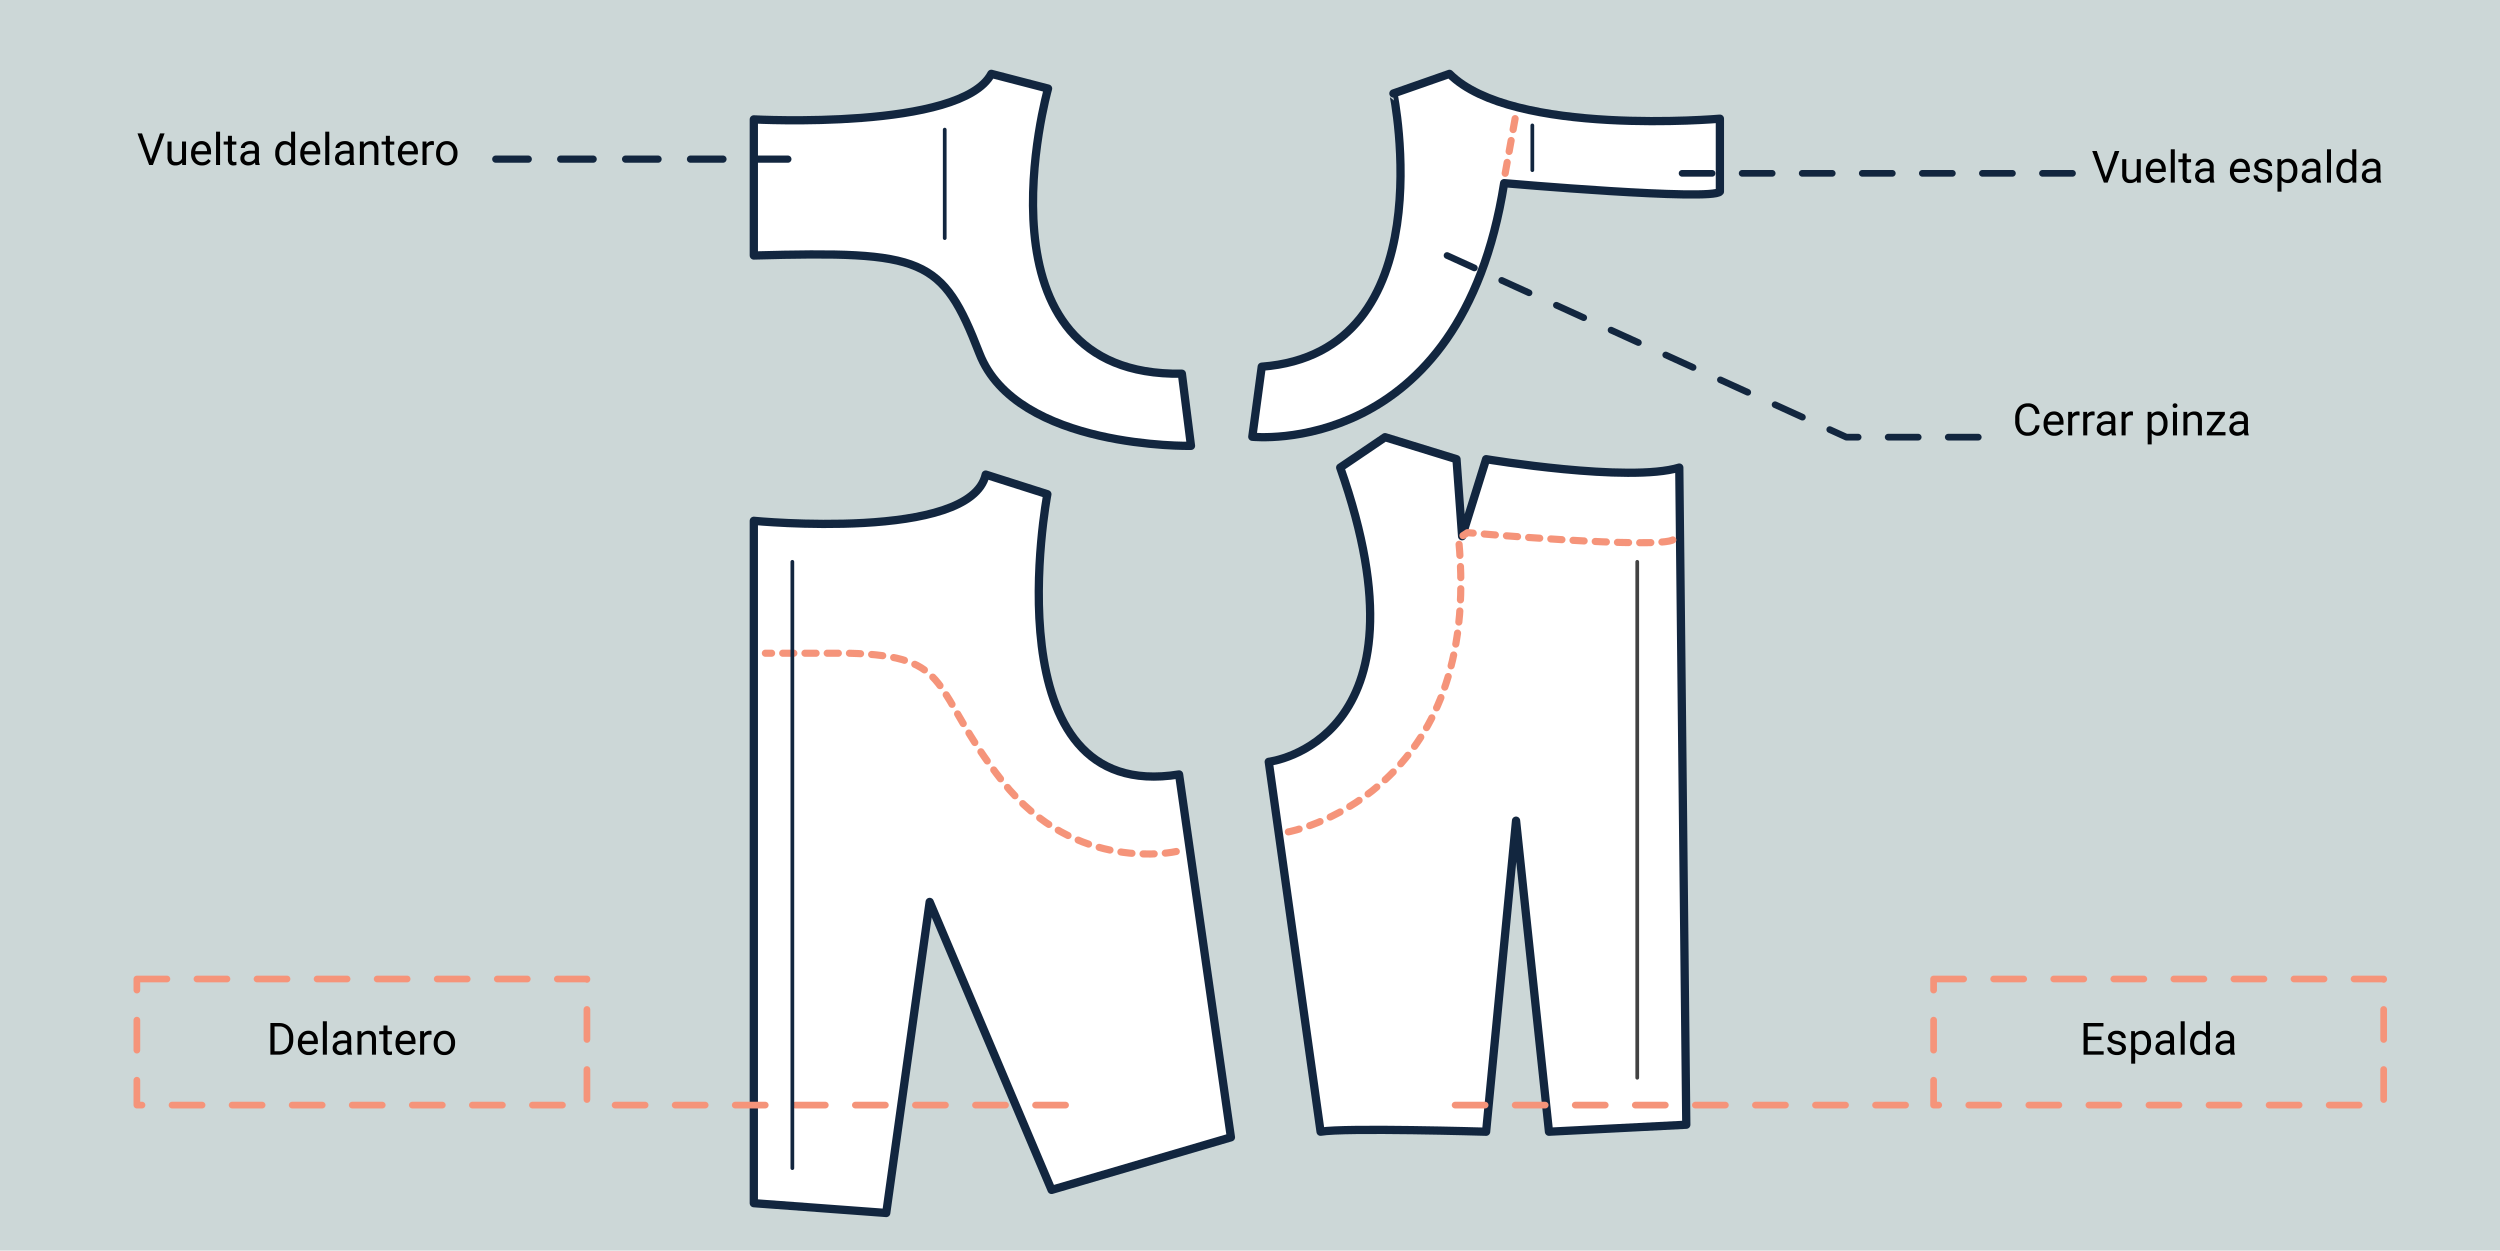 <svg xmlns="http://www.w3.org/2000/svg" width="674.362" height="337.335" viewBox="0 0 674.362 337.335">
  <g id="Grupo_1055049" data-name="Grupo 1055049" transform="translate(7962.803 6480.89)">
    <path id="Trazado_106296" data-name="Trazado 106296" d="M0,0H674.362V337.335H0Z" transform="translate(-7962.803 -6480.89)" fill="#ccd7d7"/>
    <path id="Trazado_772887" data-name="Trazado 772887" d="M5.813-3.943h-3.7V-.92H6.41V0H.99V-8.531H6.352v.926H2.115v2.742h3.7Zm5.52,2.262A.8.8,0,0,0,11-2.364a3.187,3.187,0,0,0-1.154-.419A5.457,5.457,0,0,1,8.54-3.205a1.859,1.859,0,0,1-.715-.586A1.4,1.4,0,0,1,7.594-4.6a1.645,1.645,0,0,1,.659-1.318,2.574,2.574,0,0,1,1.685-.539,2.649,2.649,0,0,1,1.749.557,1.768,1.768,0,0,1,.671,1.424h-1.09a.979.979,0,0,0-.378-.768,1.416,1.416,0,0,0-.952-.322,1.482,1.482,0,0,0-.926.258.812.812,0,0,0-.334.674.658.658,0,0,0,.311.592,3.821,3.821,0,0,0,1.122.381,5.847,5.847,0,0,1,1.315.434,1.919,1.919,0,0,1,.747.606,1.491,1.491,0,0,1,.243.864A1.623,1.623,0,0,1,11.736-.4,2.851,2.851,0,0,1,9.973.117a3.193,3.193,0,0,1-1.348-.27,2.192,2.192,0,0,1-.917-.753,1.815,1.815,0,0,1-.331-1.046H8.461a1.122,1.122,0,0,0,.437.864,1.693,1.693,0,0,0,1.075.319,1.748,1.748,0,0,0,.987-.249A.765.765,0,0,0,11.332-1.682ZM19.184-3.1a3.8,3.8,0,0,1-.662,2.332,2.122,2.122,0,0,1-1.793.885,2.325,2.325,0,0,1-1.816-.732V2.438H13.828V-6.34h.99l.053.7a2.233,2.233,0,0,1,1.84-.82,2.162,2.162,0,0,1,1.808.861,3.838,3.838,0,0,1,.665,2.4ZM18.1-3.223a2.8,2.8,0,0,0-.457-1.693,1.472,1.472,0,0,0-1.254-.621,1.593,1.593,0,0,0-1.477.873v3.029A1.6,1.6,0,0,0,16.4-.768a1.465,1.465,0,0,0,1.239-.618A3.058,3.058,0,0,0,18.1-3.223ZM24.475,0a2.277,2.277,0,0,1-.152-.668,2.419,2.419,0,0,1-1.8.785,2.238,2.238,0,0,1-1.538-.53,1.716,1.716,0,0,1-.6-1.345A1.792,1.792,0,0,1,21.132-3.3a3.55,3.55,0,0,1,2.118-.548H24.3v-.5a1.217,1.217,0,0,0-.34-.905,1.366,1.366,0,0,0-1-.337,1.581,1.581,0,0,0-.973.293.863.863,0,0,0-.393.709h-1.09a1.5,1.5,0,0,1,.337-.917,2.3,2.3,0,0,1,.914-.7,3.075,3.075,0,0,1,1.269-.258,2.506,2.506,0,0,1,1.717.548A1.976,1.976,0,0,1,25.389-4.4v2.918a3.567,3.567,0,0,0,.223,1.389V0Zm-1.8-.826a1.905,1.905,0,0,0,.967-.264,1.6,1.6,0,0,0,.662-.686v-1.3h-.85q-1.992,0-1.992,1.166a.987.987,0,0,0,.34.8A1.306,1.306,0,0,0,22.676-.826ZM28.266,0H27.182V-9h1.084Zm1.471-3.223a3.714,3.714,0,0,1,.691-2.347,2.186,2.186,0,0,1,1.811-.888A2.2,2.2,0,0,1,34-5.7V-9h1.084V0h-1l-.053-.68a2.208,2.208,0,0,1-1.811.8,2.165,2.165,0,0,1-1.8-.9,3.756,3.756,0,0,1-.694-2.355ZM30.82-3.1a2.812,2.812,0,0,0,.445,1.688A1.44,1.44,0,0,0,32.5-.8,1.581,1.581,0,0,0,34-1.729V-4.641a1.593,1.593,0,0,0-1.494-.9,1.446,1.446,0,0,0-1.242.615A3.1,3.1,0,0,0,30.82-3.1ZM40.682,0a2.277,2.277,0,0,1-.152-.668,2.419,2.419,0,0,1-1.8.785,2.238,2.238,0,0,1-1.538-.53,1.716,1.716,0,0,1-.6-1.345A1.792,1.792,0,0,1,37.339-3.3a3.55,3.55,0,0,1,2.118-.548h1.055v-.5a1.217,1.217,0,0,0-.34-.905,1.366,1.366,0,0,0-1-.337,1.581,1.581,0,0,0-.973.293.863.863,0,0,0-.393.709h-1.09a1.5,1.5,0,0,1,.337-.917,2.3,2.3,0,0,1,.914-.7,3.075,3.075,0,0,1,1.269-.258,2.506,2.506,0,0,1,1.717.548A1.976,1.976,0,0,1,41.6-4.4v2.918a3.567,3.567,0,0,0,.223,1.389V0Zm-1.8-.826a1.905,1.905,0,0,0,.967-.264,1.6,1.6,0,0,0,.662-.686v-1.3h-.85q-1.992,0-1.992,1.166a.987.987,0,0,0,.34.8A1.306,1.306,0,0,0,38.883-.826Z" transform="translate(-7401.758 -6196.402)"/>
    <path id="Trazado_772885" data-name="Trazado 772885" d="M3.814-1.494,6.252-8.531h1.23L4.318,0h-1L.164-8.531H1.389Zm8.391.867a2.3,2.3,0,0,1-1.857.744A1.971,1.971,0,0,1,8.8-.472a2.549,2.549,0,0,1-.536-1.743V-6.34H9.352v4.1Q9.352-.8,10.523-.8a1.623,1.623,0,0,0,1.652-.926V-6.34H13.26V0H12.229Zm5.332.744a2.77,2.77,0,0,1-2.1-.847,3.142,3.142,0,0,1-.809-2.265v-.2a3.8,3.8,0,0,1,.36-1.685A2.811,2.811,0,0,1,16-6.038a2.534,2.534,0,0,1,1.4-.419,2.374,2.374,0,0,1,1.922.814,3.526,3.526,0,0,1,.686,2.332v.451H15.715a2.254,2.254,0,0,0,.548,1.515A1.722,1.722,0,0,0,17.6-.768,1.888,1.888,0,0,0,18.568-1a2.444,2.444,0,0,0,.7-.621l.662.516A2.662,2.662,0,0,1,17.537.117ZM17.4-5.566a1.446,1.446,0,0,0-1.1.478A2.321,2.321,0,0,0,15.75-3.75h3.176v-.082a2.065,2.065,0,0,0-.445-1.28A1.361,1.361,0,0,0,17.4-5.566ZM22.441,0H21.357V-9h1.084Zm3.205-7.875V-6.34H26.83V-5.5H25.646V-1.57A.878.878,0,0,0,25.8-1a.666.666,0,0,0,.539.19,2.624,2.624,0,0,0,.516-.07V0a3.143,3.143,0,0,1-.832.117,1.35,1.35,0,0,1-1.1-.439,1.888,1.888,0,0,1-.369-1.248V-5.5H23.408V-6.34h1.154V-7.875ZM32.01,0a2.277,2.277,0,0,1-.152-.668,2.419,2.419,0,0,1-1.8.785,2.238,2.238,0,0,1-1.538-.53,1.716,1.716,0,0,1-.6-1.345A1.792,1.792,0,0,1,28.667-3.3a3.55,3.55,0,0,1,2.118-.548H31.84v-.5a1.217,1.217,0,0,0-.34-.905,1.366,1.366,0,0,0-1-.337,1.581,1.581,0,0,0-.973.293.863.863,0,0,0-.393.709h-1.09A1.5,1.5,0,0,1,28.38-5.5a2.3,2.3,0,0,1,.914-.7,3.075,3.075,0,0,1,1.269-.258,2.506,2.506,0,0,1,1.717.548A1.976,1.976,0,0,1,32.924-4.4v2.918a3.567,3.567,0,0,0,.223,1.389V0Zm-1.8-.826a1.905,1.905,0,0,0,.967-.264,1.6,1.6,0,0,0,.662-.686v-1.3h-.85Q29-3.076,29-1.91a.987.987,0,0,0,.34.8A1.306,1.306,0,0,0,30.211-.826ZM40.225.117a2.77,2.77,0,0,1-2.1-.847,3.142,3.142,0,0,1-.809-2.265v-.2a3.8,3.8,0,0,1,.36-1.685,2.811,2.811,0,0,1,1.008-1.16,2.534,2.534,0,0,1,1.4-.419,2.374,2.374,0,0,1,1.922.814A3.526,3.526,0,0,1,42.7-3.311v.451H38.4a2.254,2.254,0,0,0,.548,1.515,1.722,1.722,0,0,0,1.333.577A1.888,1.888,0,0,0,41.256-1a2.444,2.444,0,0,0,.7-.621l.662.516A2.662,2.662,0,0,1,40.225.117ZM40.09-5.566a1.446,1.446,0,0,0-1.1.478,2.321,2.321,0,0,0-.551,1.339h3.176v-.082a2.065,2.065,0,0,0-.445-1.28A1.361,1.361,0,0,0,40.09-5.566Zm7.553,3.885a.8.8,0,0,0-.331-.683,3.187,3.187,0,0,0-1.154-.419,5.457,5.457,0,0,1-1.307-.422,1.859,1.859,0,0,1-.715-.586A1.4,1.4,0,0,1,43.9-4.6a1.645,1.645,0,0,1,.659-1.318,2.574,2.574,0,0,1,1.685-.539A2.649,2.649,0,0,1,48-5.9a1.768,1.768,0,0,1,.671,1.424h-1.09a.979.979,0,0,0-.378-.768,1.416,1.416,0,0,0-.952-.322,1.482,1.482,0,0,0-.926.258.812.812,0,0,0-.334.674.658.658,0,0,0,.311.592,3.821,3.821,0,0,0,1.122.381,5.847,5.847,0,0,1,1.315.434,1.919,1.919,0,0,1,.747.606,1.491,1.491,0,0,1,.243.864A1.623,1.623,0,0,1,48.047-.4a2.851,2.851,0,0,1-1.764.513,3.193,3.193,0,0,1-1.348-.27,2.192,2.192,0,0,1-.917-.753,1.815,1.815,0,0,1-.331-1.046h1.084a1.122,1.122,0,0,0,.437.864,1.693,1.693,0,0,0,1.075.319,1.748,1.748,0,0,0,.987-.249A.765.765,0,0,0,47.643-1.682ZM55.494-3.1a3.8,3.8,0,0,1-.662,2.332,2.122,2.122,0,0,1-1.793.885,2.325,2.325,0,0,1-1.816-.732V2.438H50.139V-6.34h.99l.053.7a2.233,2.233,0,0,1,1.84-.82,2.162,2.162,0,0,1,1.808.861,3.838,3.838,0,0,1,.665,2.4ZM54.41-3.223a2.8,2.8,0,0,0-.457-1.693A1.472,1.472,0,0,0,52.7-5.537a1.593,1.593,0,0,0-1.477.873v3.029a1.6,1.6,0,0,0,1.488.867,1.465,1.465,0,0,0,1.239-.618A3.058,3.058,0,0,0,54.41-3.223ZM60.785,0a2.277,2.277,0,0,1-.152-.668,2.419,2.419,0,0,1-1.8.785,2.238,2.238,0,0,1-1.538-.53,1.716,1.716,0,0,1-.6-1.345A1.792,1.792,0,0,1,57.442-3.3a3.55,3.55,0,0,1,2.118-.548h1.055v-.5a1.217,1.217,0,0,0-.34-.905,1.366,1.366,0,0,0-1-.337,1.581,1.581,0,0,0-.973.293.863.863,0,0,0-.393.709h-1.09a1.5,1.5,0,0,1,.337-.917,2.3,2.3,0,0,1,.914-.7,3.075,3.075,0,0,1,1.269-.258,2.506,2.506,0,0,1,1.717.548A1.976,1.976,0,0,1,61.7-4.4v2.918a3.567,3.567,0,0,0,.223,1.389V0Zm-1.8-.826a1.905,1.905,0,0,0,.967-.264,1.6,1.6,0,0,0,.662-.686v-1.3h-.85q-1.992,0-1.992,1.166a.987.987,0,0,0,.34.8A1.306,1.306,0,0,0,58.986-.826ZM64.576,0H63.492V-9h1.084Zm1.471-3.223a3.714,3.714,0,0,1,.691-2.347,2.186,2.186,0,0,1,1.811-.888,2.2,2.2,0,0,1,1.764.762V-9H71.4V0h-1l-.053-.68a2.208,2.208,0,0,1-1.811.8,2.165,2.165,0,0,1-1.8-.9,3.756,3.756,0,0,1-.694-2.355Zm1.084.123a2.812,2.812,0,0,0,.445,1.688,1.44,1.44,0,0,0,1.23.609,1.581,1.581,0,0,0,1.506-.926V-4.641a1.593,1.593,0,0,0-1.494-.9,1.446,1.446,0,0,0-1.242.615A3.1,3.1,0,0,0,67.131-3.1ZM76.992,0a2.277,2.277,0,0,1-.152-.668,2.419,2.419,0,0,1-1.8.785A2.238,2.238,0,0,1,73.5-.413a1.716,1.716,0,0,1-.6-1.345A1.792,1.792,0,0,1,73.649-3.3a3.55,3.55,0,0,1,2.118-.548h1.055v-.5a1.217,1.217,0,0,0-.34-.905,1.366,1.366,0,0,0-1-.337,1.581,1.581,0,0,0-.973.293.863.863,0,0,0-.393.709h-1.09a1.5,1.5,0,0,1,.337-.917,2.3,2.3,0,0,1,.914-.7,3.075,3.075,0,0,1,1.269-.258,2.506,2.506,0,0,1,1.717.548A1.976,1.976,0,0,1,77.906-4.4v2.918a3.567,3.567,0,0,0,.223,1.389V0Zm-1.8-.826a1.905,1.905,0,0,0,.967-.264,1.6,1.6,0,0,0,.662-.686v-1.3h-.85q-1.992,0-1.992,1.166a.987.987,0,0,0,.34.8A1.306,1.306,0,0,0,75.193-.826Z" transform="translate(-7398.605 -6431.626)"/>
    <path id="Trazado_772886" data-name="Trazado 772886" d="M7.266-2.707a3.139,3.139,0,0,1-1,2.089A3.274,3.274,0,0,1,4.031.117,3.006,3.006,0,0,1,1.608-.967,4.361,4.361,0,0,1,.7-3.867v-.82a4.861,4.861,0,0,1,.425-2.092,3.173,3.173,0,0,1,1.2-1.386,3.353,3.353,0,0,1,1.8-.483,3.083,3.083,0,0,1,2.18.759,3.176,3.176,0,0,1,.955,2.1H6.135A2.44,2.44,0,0,0,5.5-7.266a1.927,1.927,0,0,0-1.368-.457,2.013,2.013,0,0,0-1.69.8,3.656,3.656,0,0,0-.612,2.268v.826a3.758,3.758,0,0,0,.58,2.209A1.875,1.875,0,0,0,4.031-.8,2.165,2.165,0,0,0,5.47-1.228a2.357,2.357,0,0,0,.665-1.479Zm4,2.824a2.77,2.77,0,0,1-2.1-.847,3.142,3.142,0,0,1-.809-2.265v-.2a3.8,3.8,0,0,1,.36-1.685,2.811,2.811,0,0,1,1.008-1.16,2.534,2.534,0,0,1,1.4-.419,2.374,2.374,0,0,1,1.922.814,3.526,3.526,0,0,1,.686,2.332v.451H9.439a2.254,2.254,0,0,0,.548,1.515,1.722,1.722,0,0,0,1.333.577A1.888,1.888,0,0,0,12.293-1a2.444,2.444,0,0,0,.7-.621l.662.516A2.662,2.662,0,0,1,11.262.117Zm-.135-5.684a1.446,1.446,0,0,0-1.1.478A2.321,2.321,0,0,0,9.475-3.75H12.65v-.082a2.065,2.065,0,0,0-.445-1.28A1.361,1.361,0,0,0,11.127-5.566Zm6.926.2a3.248,3.248,0,0,0-.533-.041,1.428,1.428,0,0,0-1.447.908V0H14.988V-6.34h1.055l.018.732a1.688,1.688,0,0,1,1.512-.85,1.107,1.107,0,0,1,.48.082Zm4.061,0a3.248,3.248,0,0,0-.533-.041,1.428,1.428,0,0,0-1.447.908V0H19.049V-6.34H20.1l.018.732a1.688,1.688,0,0,1,1.512-.85,1.107,1.107,0,0,1,.48.082ZM26.789,0a2.277,2.277,0,0,1-.152-.668,2.419,2.419,0,0,1-1.8.785,2.238,2.238,0,0,1-1.538-.53,1.716,1.716,0,0,1-.6-1.345A1.792,1.792,0,0,1,23.446-3.3a3.55,3.55,0,0,1,2.118-.548h1.055v-.5a1.217,1.217,0,0,0-.34-.905,1.366,1.366,0,0,0-1-.337,1.581,1.581,0,0,0-.973.293.863.863,0,0,0-.393.709h-1.09a1.5,1.5,0,0,1,.337-.917,2.3,2.3,0,0,1,.914-.7,3.075,3.075,0,0,1,1.269-.258,2.506,2.506,0,0,1,1.717.548A1.976,1.976,0,0,1,27.7-4.4v2.918a3.567,3.567,0,0,0,.223,1.389V0Zm-1.8-.826a1.905,1.905,0,0,0,.967-.264,1.6,1.6,0,0,0,.662-.686v-1.3h-.85q-1.992,0-1.992,1.166a.987.987,0,0,0,.34.8A1.306,1.306,0,0,0,24.99-.826Zm7.477-4.541a3.248,3.248,0,0,0-.533-.041,1.428,1.428,0,0,0-1.447.908V0H29.4V-6.34h1.055l.018.732a1.688,1.688,0,0,1,1.512-.85,1.107,1.107,0,0,1,.48.082ZM41.789-3.1a3.8,3.8,0,0,1-.662,2.332,2.122,2.122,0,0,1-1.793.885,2.325,2.325,0,0,1-1.816-.732V2.438H36.434V-6.34h.99l.053.7a2.233,2.233,0,0,1,1.84-.82,2.162,2.162,0,0,1,1.808.861,3.838,3.838,0,0,1,.665,2.4Zm-1.084-.123a2.8,2.8,0,0,0-.457-1.693,1.472,1.472,0,0,0-1.254-.621,1.593,1.593,0,0,0-1.477.873v3.029a1.6,1.6,0,0,0,1.488.867,1.465,1.465,0,0,0,1.239-.618A3.058,3.058,0,0,0,40.705-3.223ZM44.344,0H43.26V-6.34h1.084ZM43.172-8.021a.647.647,0,0,1,.161-.445.6.6,0,0,1,.478-.182.614.614,0,0,1,.48.182.64.64,0,0,1,.164.445.619.619,0,0,1-.164.439.626.626,0,0,1-.48.176.616.616,0,0,1-.478-.176A.626.626,0,0,1,43.172-8.021ZM47.1-6.34l.035.8a2.31,2.31,0,0,1,1.9-.914q2.01,0,2.027,2.268V0H49.98V-4.2a1.459,1.459,0,0,0-.313-1.014,1.256,1.256,0,0,0-.958-.328,1.564,1.564,0,0,0-.926.281,1.91,1.91,0,0,0-.621.738V0H46.078V-6.34ZM53.719-.885h3.709V0H52.395V-.8l3.5-4.646H52.447v-.9h4.8v.768ZM62.561,0a2.277,2.277,0,0,1-.152-.668,2.419,2.419,0,0,1-1.8.785,2.238,2.238,0,0,1-1.538-.53,1.716,1.716,0,0,1-.6-1.345A1.792,1.792,0,0,1,59.218-3.3a3.55,3.55,0,0,1,2.118-.548h1.055v-.5a1.217,1.217,0,0,0-.34-.905,1.366,1.366,0,0,0-1-.337,1.581,1.581,0,0,0-.973.293.863.863,0,0,0-.393.709h-1.09a1.5,1.5,0,0,1,.337-.917,2.3,2.3,0,0,1,.914-.7,3.075,3.075,0,0,1,1.269-.258,2.506,2.506,0,0,1,1.717.548A1.976,1.976,0,0,1,63.475-4.4v2.918A3.567,3.567,0,0,0,63.7-.094V0Zm-1.8-.826a1.905,1.905,0,0,0,.967-.264,1.6,1.6,0,0,0,.662-.686v-1.3h-.85q-1.992,0-1.992,1.166a.987.987,0,0,0,.34.8A1.306,1.306,0,0,0,60.762-.826Z" transform="translate(-7419.914 -6363.45)"/>
    <path id="Trazado_772883" data-name="Trazado 772883" d="M3.814-1.494,6.252-8.531h1.23L4.318,0h-1L.164-8.531H1.389Zm8.391.867a2.3,2.3,0,0,1-1.857.744A1.971,1.971,0,0,1,8.8-.472a2.549,2.549,0,0,1-.536-1.743V-6.34H9.352v4.1Q9.352-.8,10.523-.8a1.623,1.623,0,0,0,1.652-.926V-6.34H13.26V0H12.229Zm5.332.744a2.77,2.77,0,0,1-2.1-.847,3.142,3.142,0,0,1-.809-2.265v-.2a3.8,3.8,0,0,1,.36-1.685A2.811,2.811,0,0,1,16-6.038a2.534,2.534,0,0,1,1.4-.419,2.374,2.374,0,0,1,1.922.814,3.526,3.526,0,0,1,.686,2.332v.451H15.715a2.254,2.254,0,0,0,.548,1.515A1.722,1.722,0,0,0,17.6-.768,1.888,1.888,0,0,0,18.568-1a2.444,2.444,0,0,0,.7-.621l.662.516A2.662,2.662,0,0,1,17.537.117ZM17.4-5.566a1.446,1.446,0,0,0-1.1.478A2.321,2.321,0,0,0,15.75-3.75h3.176v-.082a2.065,2.065,0,0,0-.445-1.28A1.361,1.361,0,0,0,17.4-5.566ZM22.441,0H21.357V-9h1.084Zm3.205-7.875V-6.34H26.83V-5.5H25.646V-1.57A.878.878,0,0,0,25.8-1a.666.666,0,0,0,.539.19,2.624,2.624,0,0,0,.516-.07V0a3.143,3.143,0,0,1-.832.117,1.35,1.35,0,0,1-1.1-.439,1.888,1.888,0,0,1-.369-1.248V-5.5H23.408V-6.34h1.154V-7.875ZM32.01,0a2.277,2.277,0,0,1-.152-.668,2.419,2.419,0,0,1-1.8.785,2.238,2.238,0,0,1-1.538-.53,1.716,1.716,0,0,1-.6-1.345A1.792,1.792,0,0,1,28.667-3.3a3.55,3.55,0,0,1,2.118-.548H31.84v-.5a1.217,1.217,0,0,0-.34-.905,1.366,1.366,0,0,0-1-.337,1.581,1.581,0,0,0-.973.293.863.863,0,0,0-.393.709h-1.09A1.5,1.5,0,0,1,28.38-5.5a2.3,2.3,0,0,1,.914-.7,3.075,3.075,0,0,1,1.269-.258,2.506,2.506,0,0,1,1.717.548A1.976,1.976,0,0,1,32.924-4.4v2.918a3.567,3.567,0,0,0,.223,1.389V0Zm-1.8-.826a1.905,1.905,0,0,0,.967-.264,1.6,1.6,0,0,0,.662-.686v-1.3h-.85Q29-3.076,29-1.91a.987.987,0,0,0,.34.8A1.306,1.306,0,0,0,30.211-.826Zm7.119-2.4a3.714,3.714,0,0,1,.691-2.347,2.186,2.186,0,0,1,1.811-.888A2.2,2.2,0,0,1,41.6-5.7V-9H42.68V0h-1l-.053-.68a2.208,2.208,0,0,1-1.811.8,2.165,2.165,0,0,1-1.8-.9,3.756,3.756,0,0,1-.694-2.355Zm1.084.123a2.812,2.812,0,0,0,.445,1.688A1.44,1.44,0,0,0,40.09-.8,1.581,1.581,0,0,0,41.6-1.729V-4.641a1.593,1.593,0,0,0-1.494-.9,1.446,1.446,0,0,0-1.242.615A3.1,3.1,0,0,0,38.414-3.1ZM46.992.117a2.77,2.77,0,0,1-2.1-.847,3.142,3.142,0,0,1-.809-2.265v-.2a3.8,3.8,0,0,1,.36-1.685,2.811,2.811,0,0,1,1.008-1.16,2.534,2.534,0,0,1,1.4-.419,2.374,2.374,0,0,1,1.922.814,3.526,3.526,0,0,1,.686,2.332v.451H45.17a2.254,2.254,0,0,0,.548,1.515,1.722,1.722,0,0,0,1.333.577A1.888,1.888,0,0,0,48.023-1a2.444,2.444,0,0,0,.7-.621l.662.516A2.662,2.662,0,0,1,46.992.117Zm-.135-5.684a1.446,1.446,0,0,0-1.1.478,2.321,2.321,0,0,0-.551,1.339h3.176v-.082a2.065,2.065,0,0,0-.445-1.28A1.361,1.361,0,0,0,46.857-5.566ZM51.9,0H50.813V-9H51.9Zm5.648,0a2.277,2.277,0,0,1-.152-.668,2.419,2.419,0,0,1-1.8.785,2.238,2.238,0,0,1-1.538-.53,1.716,1.716,0,0,1-.6-1.345A1.792,1.792,0,0,1,54.2-3.3a3.55,3.55,0,0,1,2.118-.548h1.055v-.5a1.217,1.217,0,0,0-.34-.905,1.366,1.366,0,0,0-1-.337,1.581,1.581,0,0,0-.973.293.863.863,0,0,0-.393.709h-1.09a1.5,1.5,0,0,1,.337-.917,2.3,2.3,0,0,1,.914-.7A3.075,3.075,0,0,1,56.1-6.457a2.506,2.506,0,0,1,1.717.548A1.976,1.976,0,0,1,58.459-4.4v2.918a3.567,3.567,0,0,0,.223,1.389V0Zm-1.8-.826a1.905,1.905,0,0,0,.967-.264,1.6,1.6,0,0,0,.662-.686v-1.3h-.85q-1.992,0-1.992,1.166a.987.987,0,0,0,.34.8A1.306,1.306,0,0,0,55.746-.826ZM61.184-6.34l.035.8a2.31,2.31,0,0,1,1.9-.914q2.01,0,2.027,2.268V0H64.061V-4.2a1.459,1.459,0,0,0-.313-1.014,1.256,1.256,0,0,0-.958-.328,1.564,1.564,0,0,0-.926.281,1.91,1.91,0,0,0-.621.738V0H60.158V-6.34ZM68.25-7.875V-6.34h1.184V-5.5H68.25V-1.57A.878.878,0,0,0,68.408-1a.666.666,0,0,0,.539.19,2.624,2.624,0,0,0,.516-.07V0a3.143,3.143,0,0,1-.832.117,1.35,1.35,0,0,1-1.1-.439,1.888,1.888,0,0,1-.369-1.248V-5.5H66.012V-6.34h1.154V-7.875ZM73.33.117a2.77,2.77,0,0,1-2.1-.847,3.142,3.142,0,0,1-.809-2.265v-.2a3.8,3.8,0,0,1,.36-1.685,2.811,2.811,0,0,1,1.008-1.16,2.534,2.534,0,0,1,1.4-.419,2.374,2.374,0,0,1,1.922.814A3.526,3.526,0,0,1,75.8-3.311v.451H71.508a2.254,2.254,0,0,0,.548,1.515,1.722,1.722,0,0,0,1.333.577A1.888,1.888,0,0,0,74.361-1a2.444,2.444,0,0,0,.7-.621l.662.516A2.662,2.662,0,0,1,73.33.117ZM73.2-5.566a1.446,1.446,0,0,0-1.1.478,2.321,2.321,0,0,0-.551,1.339h3.176v-.082a2.065,2.065,0,0,0-.445-1.28A1.361,1.361,0,0,0,73.2-5.566Zm6.926.2a3.248,3.248,0,0,0-.533-.041,1.428,1.428,0,0,0-1.447.908V0H77.057V-6.34h1.055l.018.732a1.688,1.688,0,0,1,1.512-.85,1.107,1.107,0,0,1,.48.082Zm.592,2.139A3.745,3.745,0,0,1,81.079-4.9,2.732,2.732,0,0,1,82.1-6.053a2.775,2.775,0,0,1,1.491-.4,2.674,2.674,0,0,1,2.095.9,3.449,3.449,0,0,1,.8,2.385V-3.1a3.777,3.777,0,0,1-.354,1.661A2.692,2.692,0,0,1,85.116-.293,2.807,2.807,0,0,1,83.6.117a2.667,2.667,0,0,1-2.089-.9,3.432,3.432,0,0,1-.8-2.373ZM81.8-3.1a2.712,2.712,0,0,0,.489,1.693,1.566,1.566,0,0,0,1.31.639,1.556,1.556,0,0,0,1.313-.647A2.966,2.966,0,0,0,85.4-3.229a2.708,2.708,0,0,0-.5-1.69,1.574,1.574,0,0,0-1.315-.647,1.557,1.557,0,0,0-1.295.639A2.944,2.944,0,0,0,81.8-3.1Z" transform="translate(-7925.882 -6436.376)"/>
    <rect id="Rectángulo_5543" data-name="Rectángulo 5543" width="121.401" height="34.016" transform="translate(-7441.222 -6216.811)" fill="none" stroke="#f5947a" stroke-linecap="round" stroke-linejoin="round" stroke-width="1.806" stroke-dasharray="8.101"/>
    <path id="Trazado_772884" data-name="Trazado 772884" d="M.99,0V-8.531H3.4a3.877,3.877,0,0,1,1.969.492,3.329,3.329,0,0,1,1.321,1.4A4.558,4.558,0,0,1,7.16-4.553v.545a4.574,4.574,0,0,1-.466,2.115A3.277,3.277,0,0,1,5.364-.5,4.124,4.124,0,0,1,3.352,0ZM2.115-7.605V-.92H3.3a2.576,2.576,0,0,0,2.024-.809,3.339,3.339,0,0,0,.724-2.3v-.5a3.392,3.392,0,0,0-.683-2.259,2.43,2.43,0,0,0-1.937-.817ZM11.32.117a2.77,2.77,0,0,1-2.1-.847,3.142,3.142,0,0,1-.809-2.265v-.2a3.8,3.8,0,0,1,.36-1.685,2.811,2.811,0,0,1,1.008-1.16,2.534,2.534,0,0,1,1.4-.419,2.374,2.374,0,0,1,1.922.814,3.526,3.526,0,0,1,.686,2.332v.451H9.5a2.254,2.254,0,0,0,.548,1.515,1.722,1.722,0,0,0,1.333.577A1.888,1.888,0,0,0,12.352-1a2.444,2.444,0,0,0,.7-.621l.662.516A2.662,2.662,0,0,1,11.32.117Zm-.135-5.684a1.446,1.446,0,0,0-1.1.478A2.321,2.321,0,0,0,9.533-3.75h3.176v-.082a2.065,2.065,0,0,0-.445-1.28A1.361,1.361,0,0,0,11.186-5.566ZM16.225,0H15.141V-9h1.084Zm5.648,0a2.277,2.277,0,0,1-.152-.668,2.419,2.419,0,0,1-1.8.785,2.238,2.238,0,0,1-1.538-.53,1.716,1.716,0,0,1-.6-1.345A1.792,1.792,0,0,1,18.53-3.3a3.55,3.55,0,0,1,2.118-.548H21.7v-.5a1.217,1.217,0,0,0-.34-.905,1.366,1.366,0,0,0-1-.337,1.581,1.581,0,0,0-.973.293A.863.863,0,0,0,19-4.582h-1.09a1.5,1.5,0,0,1,.337-.917,2.3,2.3,0,0,1,.914-.7,3.075,3.075,0,0,1,1.269-.258,2.506,2.506,0,0,1,1.717.548A1.976,1.976,0,0,1,22.787-4.4v2.918A3.567,3.567,0,0,0,23.01-.094V0Zm-1.8-.826a1.905,1.905,0,0,0,.967-.264,1.6,1.6,0,0,0,.662-.686v-1.3h-.85q-1.992,0-1.992,1.166a.987.987,0,0,0,.34.8A1.306,1.306,0,0,0,20.074-.826ZM25.512-6.34l.035.8a2.31,2.31,0,0,1,1.9-.914q2.01,0,2.027,2.268V0H28.389V-4.2a1.459,1.459,0,0,0-.313-1.014,1.256,1.256,0,0,0-.958-.328,1.564,1.564,0,0,0-.926.281,1.91,1.91,0,0,0-.621.738V0H24.486V-6.34Zm7.066-1.535V-6.34h1.184V-5.5H32.578V-1.57A.878.878,0,0,0,32.736-1a.666.666,0,0,0,.539.19,2.624,2.624,0,0,0,.516-.07V0a3.143,3.143,0,0,1-.832.117,1.35,1.35,0,0,1-1.1-.439,1.888,1.888,0,0,1-.369-1.248V-5.5H30.34V-6.34h1.154V-7.875ZM37.658.117a2.77,2.77,0,0,1-2.1-.847,3.142,3.142,0,0,1-.809-2.265v-.2a3.8,3.8,0,0,1,.36-1.685,2.811,2.811,0,0,1,1.008-1.16,2.534,2.534,0,0,1,1.4-.419,2.374,2.374,0,0,1,1.922.814,3.526,3.526,0,0,1,.686,2.332v.451H35.836a2.254,2.254,0,0,0,.548,1.515,1.722,1.722,0,0,0,1.333.577A1.888,1.888,0,0,0,38.689-1a2.444,2.444,0,0,0,.7-.621l.662.516A2.662,2.662,0,0,1,37.658.117Zm-.135-5.684a1.446,1.446,0,0,0-1.1.478,2.321,2.321,0,0,0-.551,1.339h3.176v-.082a2.065,2.065,0,0,0-.445-1.28A1.361,1.361,0,0,0,37.523-5.566Zm6.926.2a3.248,3.248,0,0,0-.533-.041,1.428,1.428,0,0,0-1.447.908V0H41.385V-6.34h1.055l.018.732a1.688,1.688,0,0,1,1.512-.85,1.107,1.107,0,0,1,.48.082Zm.592,2.139A3.745,3.745,0,0,1,45.407-4.9a2.732,2.732,0,0,1,1.02-1.148,2.775,2.775,0,0,1,1.491-.4,2.674,2.674,0,0,1,2.095.9,3.449,3.449,0,0,1,.8,2.385V-3.1a3.777,3.777,0,0,1-.354,1.661A2.692,2.692,0,0,1,49.444-.293a2.807,2.807,0,0,1-1.515.41,2.667,2.667,0,0,1-2.089-.9,3.432,3.432,0,0,1-.8-2.373Zm1.09.129a2.712,2.712,0,0,0,.489,1.693,1.566,1.566,0,0,0,1.31.639,1.556,1.556,0,0,0,1.313-.647,2.966,2.966,0,0,0,.486-1.813,2.708,2.708,0,0,0-.5-1.69,1.574,1.574,0,0,0-1.315-.647,1.557,1.557,0,0,0-1.295.639A2.944,2.944,0,0,0,46.131-3.1Z" transform="translate(-7890.857 -6196.402)"/>
    <rect id="Rectángulo_5544" data-name="Rectángulo 5544" width="121.401" height="34.016" transform="translate(-7925.883 -6216.811)" fill="none" stroke="#f5947a" stroke-linecap="round" stroke-linejoin="round" stroke-width="1.806" stroke-dasharray="8.101"/>
    <path id="Trazado_106289" data-name="Trazado 106289" d="M-2825.315,650.693l-2.544,18.9s56.213,6.047,67.93-68.41c0,0,56.315,4.914,58.2,2.268V583.795s-55.938,4.914-72.945-12.094l-15.118,5.291S-2775.425,646.913-2825.315,650.693Z" transform="translate(-4797.141 -7032.669)" fill="#fff" stroke="#12263f" stroke-linecap="round" stroke-linejoin="round" stroke-width="2.235"/>
    <line id="Línea_263" data-name="Línea 263" y1="16.157" x2="2.929" transform="translate(-7556.787 -6450.292)" fill="none" stroke="#f5947a" stroke-linecap="round" stroke-linejoin="round" stroke-width="1.932" stroke-dasharray="3"/>
    <path id="Trazado_106290" data-name="Trazado 106290" d="M-2898.26,571.7l15.307,3.968s-21.921,77.859,36.095,76.914l2.456,19.464s-47.055.945-57.071-24.945-14.929-27.661-60.85-26.4V583.984S-2906.386,587.008-2898.26,571.7Z" transform="translate(-4797.141 -7032.669)" fill="#fff" stroke="#12263f" stroke-linecap="round" stroke-linejoin="round" stroke-width="2.235"/>
    <path id="Trazado_106291" data-name="Trazado 106291" d="M-2772.78,675.638l1.512,20.787,6.476-20.787s38.5,6.425,52.107,2.268l1.89,177.259-37.04,1.89-8.882-83.9-8.075,83.9s-38.224-1.134-44.649,0l-13.984-99.779s45.354-5.292,19.275-79.37l12.095-8.2Z" transform="translate(-4797.141 -7032.669)" fill="#fff" stroke="#12263f" stroke-linecap="round" stroke-linejoin="round" stroke-width="2.235"/>
    <path id="Trazado_106292" data-name="Trazado 106292" d="M-2899.772,679.795l16.63,5.292s-15.874,83.905,35.528,75.59l13.984,97.89-48.378,14.183-32.882-77.679-11.716,83.905-35.717-2.645V692.268S-2903.929,697.937-2899.772,679.795Z" transform="translate(-4797.141 -7032.669)" fill="#fff" stroke="#12263f" stroke-linecap="round" stroke-linejoin="round" stroke-width="2.235"/>
    <path id="Trazado_106293" data-name="Trazado 106293" d="M-2818.134,776.173s51.024-9.354,46.205-75.685l-.284-3.472,2.41-1.559s51.874,4.606,55.63,1.842" transform="translate(-4797.141 -7032.669)" fill="none" stroke="#f5947a" stroke-linecap="round" stroke-linejoin="round" stroke-width="1.932" stroke-dasharray="3"/>
    <path id="Trazado_106294" data-name="Trazado 106294" d="M-2848.37,781.465s-27.024,6.236-46.866-18.9-12.473-33.827-41.575-34.583h-22.394" transform="translate(-4797.141 -7032.669)" fill="none" stroke="#f5947a" stroke-linecap="round" stroke-linejoin="round" stroke-width="1.932" stroke-dasharray="3"/>
    <path id="Trazado_106295" data-name="Trazado 106295" d="M-2775.331,620.7l107.717,49h39.187" transform="translate(-4797.141 -7032.669)" fill="none" stroke="#12263f" stroke-linecap="round" stroke-linejoin="round" stroke-width="1.806" stroke-dasharray="8.101"/>
    <line id="Línea_264" data-name="Línea 264" x2="122.346" transform="translate(-7570.299 -6182.795)" fill="none" stroke="#f5947a" stroke-linecap="round" stroke-linejoin="round" stroke-width="1.806" stroke-dasharray="8.101"/>
    <line id="Línea_265" data-name="Línea 265" x1="129.111" transform="translate(-7804.481 -6182.795)" fill="none" stroke="#f5947a" stroke-linecap="round" stroke-linejoin="round" stroke-width="1.806" stroke-dasharray="8.101"/>
    <line id="Línea_266" data-name="Línea 266" x2="105.543" transform="translate(-7509.07 -6434.134)" fill="none" stroke="#12263f" stroke-linecap="round" stroke-linejoin="round" stroke-width="1.806" stroke-dasharray="8.101"/>
    <line id="Línea_267" data-name="Línea 267" x2="86.092" transform="translate(-7829.068 -6437.963)" fill="none" stroke="#12263f" stroke-linecap="round" stroke-linejoin="round" stroke-width="1.952" stroke-dasharray="8.754"/>
    <line id="Línea_268" data-name="Línea 268" y2="139.181" transform="translate(-7521.165 -6329.347)" fill="none" stroke="#424242" stroke-linecap="round" stroke-linejoin="round" stroke-width="1"/>
    <line id="Línea_269" data-name="Línea 269" y2="163.559" transform="translate(-7749.07 -6329.347)" fill="none" stroke="#12263f" stroke-linecap="round" stroke-linejoin="round" stroke-width="1"/>
    <line id="Línea_270" data-name="Línea 270" y2="29.279" transform="translate(-7707.968 -6445.933)" fill="none" stroke="#12263f" stroke-linecap="round" stroke-linejoin="round" stroke-width="1"/>
    <line id="Línea_271" data-name="Línea 271" y2="12.082" transform="translate(-7549.464 -6447.066)" fill="none" stroke="#12263f" stroke-linecap="round" stroke-linejoin="round" stroke-width="1"/>
  </g>
</svg>
